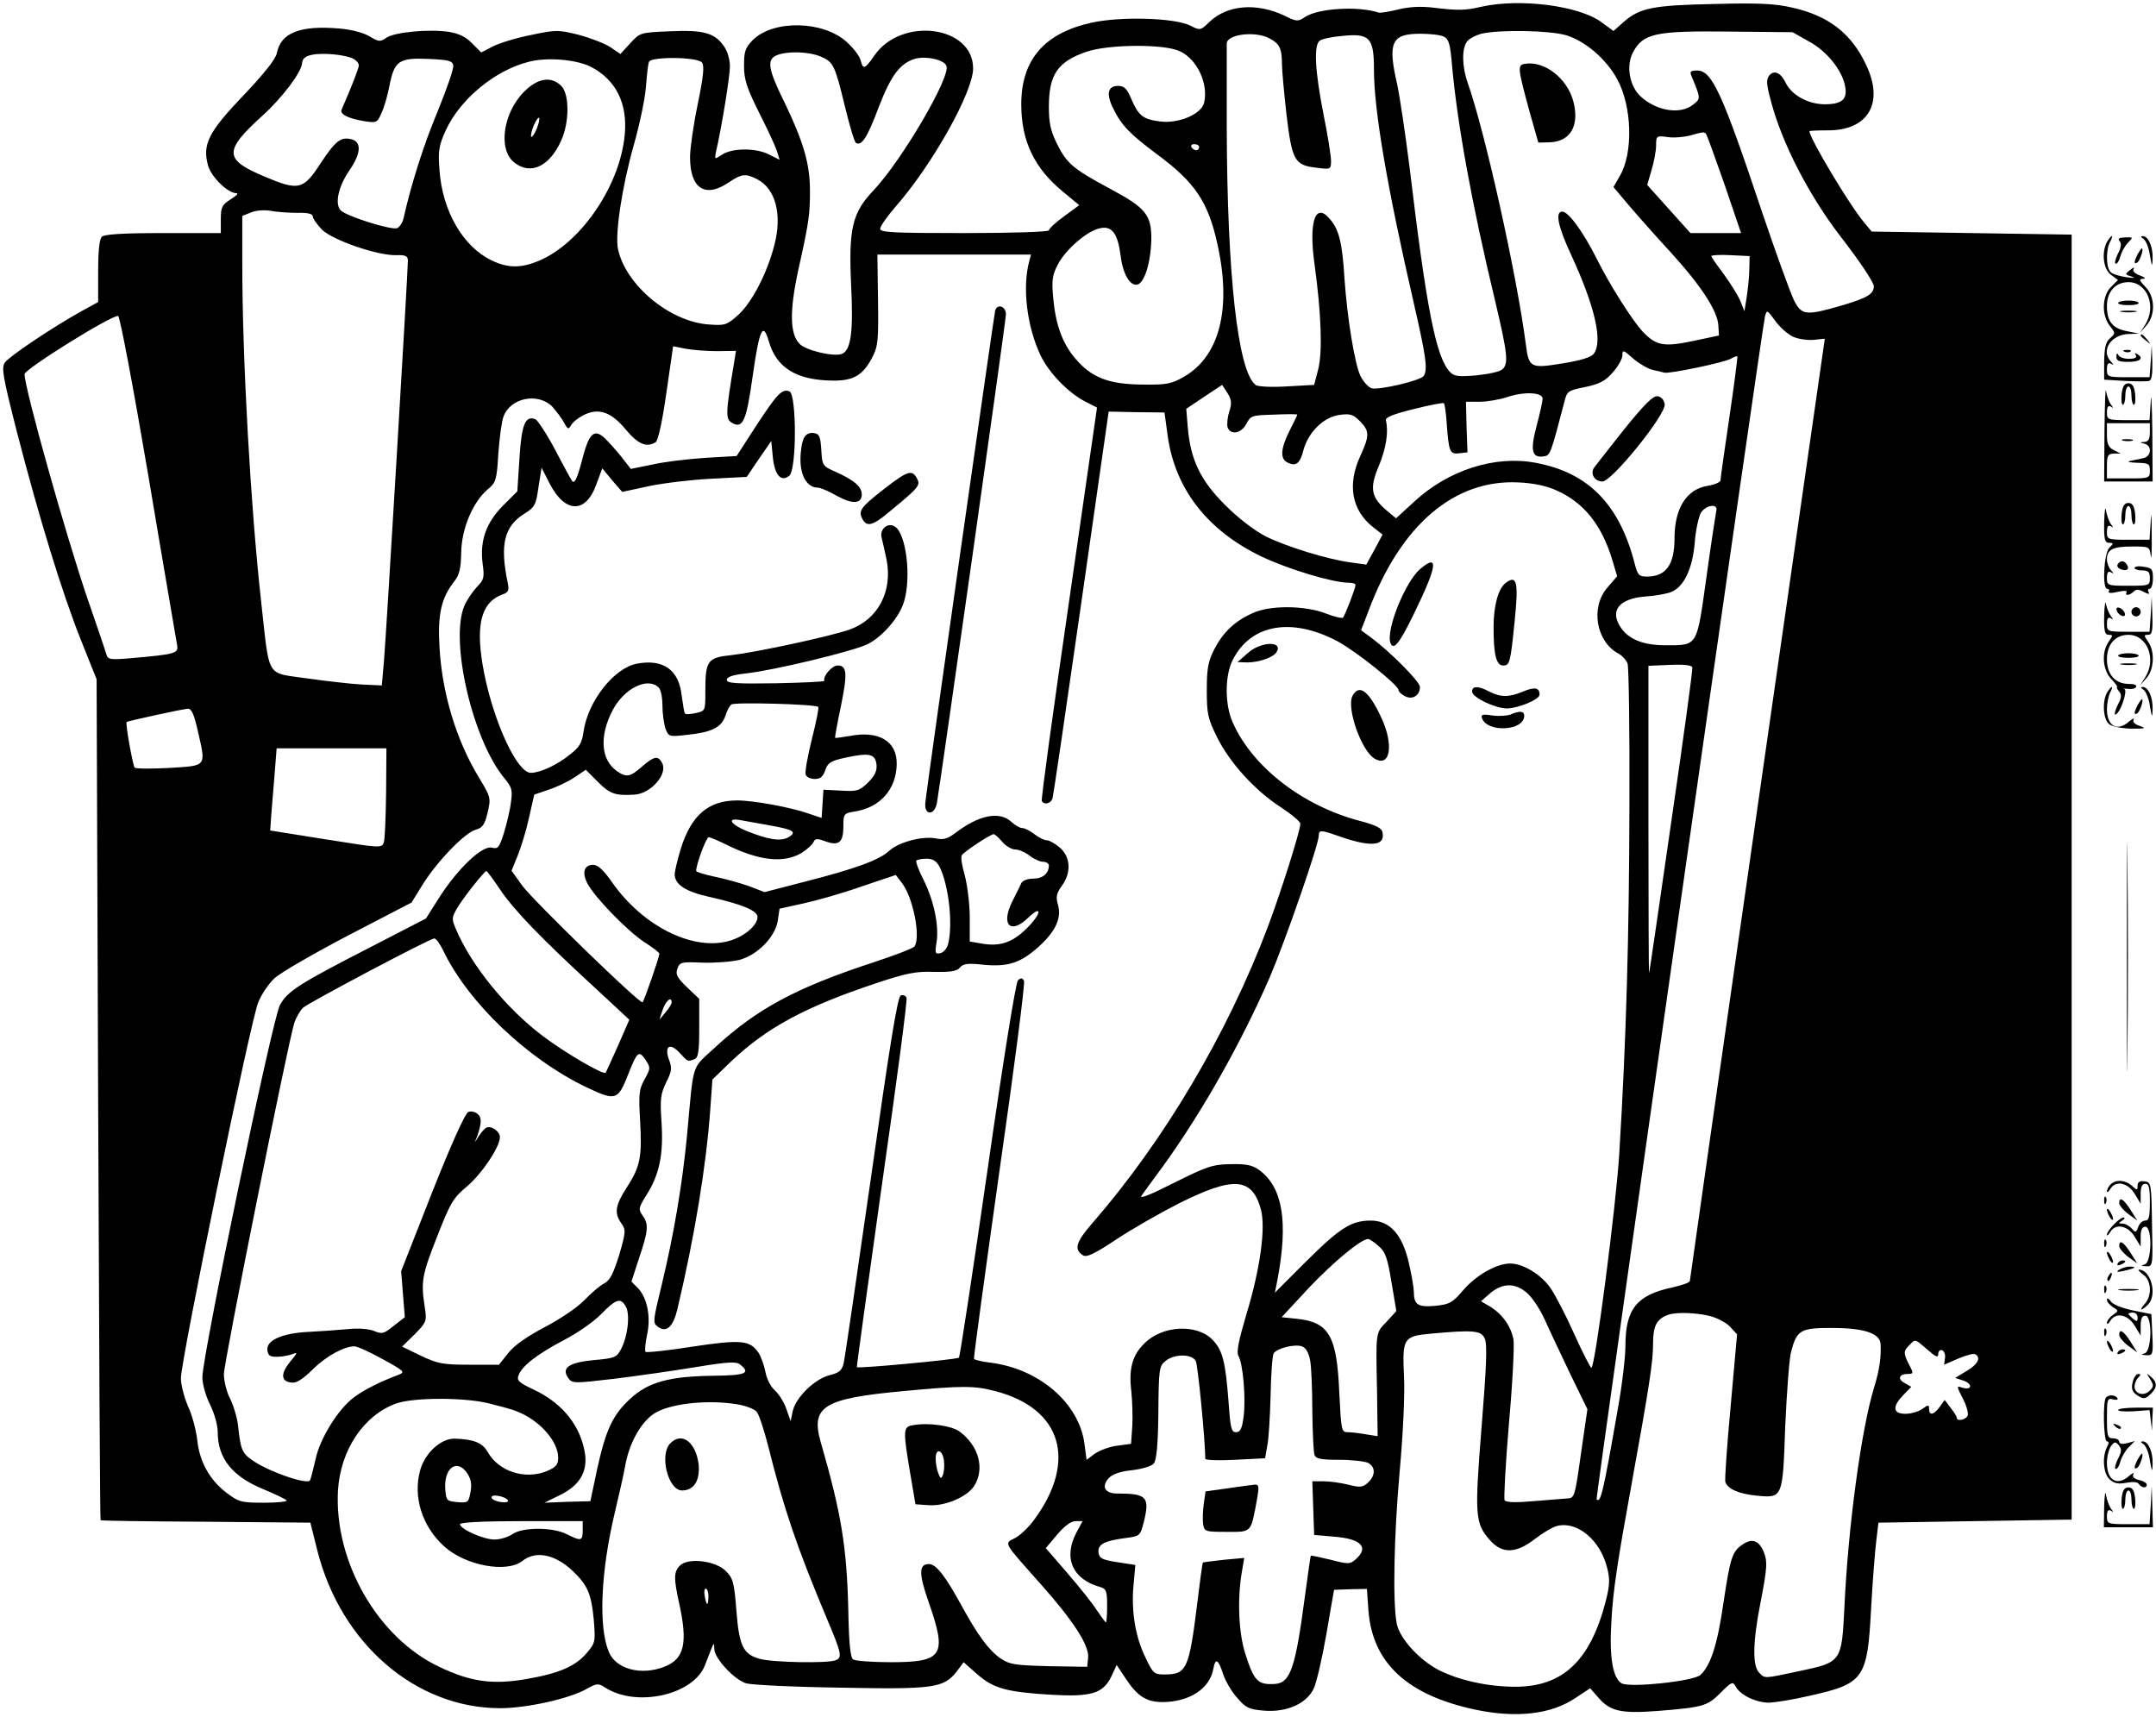 <?xml version="1.0" standalone="no"?>
<svg version="1.0" xmlns="http://www.w3.org/2000/svg"
 width="703pt" height="560pt" viewBox="0 0 703 560"
 preserveAspectRatio="xMidYMid meet">

<g transform="translate(0,560) scale(0.1,-0.1)"
fill="currentColor" stroke="none">
<path d="M4830 5578 c-52 -12 -73 -13 -156 -3 -41 5 -80 3 -115 -6 -30 -7 -58
-12 -64 -10 -66 22 -196 14 -239 -14 -24 -16 -28 -16 -68 4 -91 43 -186 35
-244 -20 -30 -29 -30 -29 -64 -12 -51 25 -227 30 -321 9 -154 -34 -229 -121
-229 -266 0 -121 43 -209 137 -286 l52 -43 -49 -36 c-28 -20 -50 -41 -50 -46
0 -5 -115 -9 -275 -9 -233 0 -275 2 -275 14 0 8 23 41 51 73 119 136 252 373
252 450 0 139 -233 170 -322 42 -31 -45 -37 -47 -45 -15 -3 13 -23 39 -45 59
-77 70 -238 73 -306 7 -25 -26 -29 -37 -29 -84 0 -45 8 -71 51 -157 29 -57 55
-114 58 -127 l7 -23 -34 17 c-42 22 -120 22 -153 0 -25 -16 -25 -16 -21 6 20
87 46 249 46 281 0 23 -8 51 -20 67 -30 43 -67 53 -176 48 -95 -4 -97 -4 -129
-39 l-32 -35 -34 23 c-19 12 -66 30 -104 40 -65 16 -73 16 -153 -1 -47 -9
-102 -26 -124 -37 l-39 -20 -30 30 c-20 21 -44 32 -75 37 -66 10 -178 -1 -204
-19 -20 -14 -25 -14 -56 5 -21 12 -60 22 -98 25 -127 11 -190 -14 -203 -79 -4
-21 -40 -66 -109 -139 -116 -121 -135 -161 -115 -231 12 -37 64 -88 92 -88 8
0 -1 -9 -19 -20 -28 -18 -32 -25 -32 -65 l0 -45 -188 0 c-133 0 -192 -4 -200
-12 -8 -8 -12 -48 -12 -112 l0 -101 -53 -29 c-94 -52 -237 -148 -251 -168 -12
-17 -7 -45 39 -226 74 -286 147 -523 208 -677 l52 -130 5 -1370 c3 -753 6
-1371 8 -1372 1 -2 155 -4 343 -5 l341 -3 23 -92 c77 -303 321 -513 596 -513
86 0 225 31 280 62 34 19 40 20 61 6 103 -67 290 -25 327 73 7 19 17 43 21 54
8 19 9 19 9 -2 1 -31 65 -100 104 -112 18 -5 156 -12 307 -14 305 -6 337 -1
379 52 l23 31 44 -39 c53 -46 93 -58 239 -67 134 -8 172 4 199 60 l17 37 32
-48 c36 -54 66 -73 117 -73 87 0 154 43 166 107 7 39 16 34 33 -18 7 -20 26
-54 44 -74 29 -34 39 -39 89 -43 74 -6 139 23 162 73 9 19 27 98 41 177 13 79
25 143 25 144 0 0 24 1 54 2 l53 1 5 -70 c13 -172 127 -277 350 -324 133 -28
247 -15 326 39 l47 31 28 -32 c38 -43 73 -51 192 -42 149 12 162 16 205 59 37
37 40 38 50 20 15 -28 67 -52 109 -52 20 1 78 10 129 22 180 40 191 55 203
285 5 90 13 190 17 222 l7 58 315 5 315 5 0 2095 0 2095 -326 5 -326 5 -25 30
c-48 57 -178 275 -178 297 0 2 28 3 63 3 129 1 180 89 123 211 -48 104 -122
162 -241 189 -56 13 -108 16 -255 12 -202 -4 -243 -13 -295 -58 l-34 -30 -41
30 c-74 53 -265 77 -390 49z m277 -93 c62 -19 130 -77 166 -143 49 -89 53
-242 8 -317 l-20 -35 48 -57 c27 -32 89 -102 138 -155 101 -111 154 -193 156
-240 l2 -32 -85 -18 c-95 -20 -120 -15 -163 30 -34 36 -107 151 -150 237 -45
90 -93 155 -113 155 -24 0 -14 -49 29 -141 77 -167 104 -282 74 -322 -8 -12
-41 -22 -102 -32 -105 -17 -110 -15 -120 64 -30 229 -133 691 -189 850 -19 53
-20 111 -3 135 7 10 29 21 47 26 60 14 223 11 277 -5z m791 -20 c58 -31 108
-93 118 -145 9 -43 -9 -60 -66 -60 -53 0 -107 29 -127 69 -16 34 -38 44 -54
25 -10 -13 -10 -27 5 -82 36 -139 125 -310 228 -444 63 -81 108 -149 108 -162
-1 -25 -21 -37 -101 -61 -120 -35 -134 -34 -159 15 -11 22 -58 151 -104 287
-131 392 -164 463 -212 463 -21 0 -25 -3 -19 -17 31 -75 31 -74 6 -94 -42 -34
-121 -21 -173 28 -35 34 -46 98 -24 141 33 63 71 72 316 69 l205 -2 53 -30z
m-1759 10 c33 -17 41 -33 41 -83 0 -21 7 -96 15 -167 18 -149 26 -164 99 -172
45 -6 46 -5 46 23 0 16 -11 85 -25 154 -27 138 -32 222 -12 237 6 6 40 13 75
16 88 9 102 -6 102 -110 0 -134 44 -388 130 -762 40 -174 46 -217 32 -237 -10
-15 -146 -47 -170 -40 -11 4 -27 22 -36 40 -19 40 -43 188 -52 316 -7 118 -18
162 -48 196 -47 56 -69 -8 -50 -146 22 -159 27 -289 12 -345 l-13 -50 -89 -5
c-52 -3 -95 -1 -102 5 -58 44 -93 361 -94 845 0 140 0 261 0 268 0 30 92 42
139 17z m570 5 c15 -7 20 -27 25 -87 17 -191 63 -450 142 -778 40 -169 43
-201 23 -219 -8 -8 -46 -16 -85 -20 -61 -5 -73 -3 -87 12 -45 49 -76 207 -131
668 -14 110 -32 230 -40 268 -32 138 -19 166 75 166 33 0 68 -4 78 -10z m-862
-47 c57 -26 94 -107 79 -169 -10 -37 -84 -68 -144 -60 -55 7 -70 19 -93 73
-14 34 -24 43 -43 43 -34 0 -40 -26 -16 -74 26 -54 55 -84 144 -150 123 -91
166 -155 196 -294 46 -207 7 -362 -107 -429 -43 -25 -57 -28 -138 -27 -109 1
-165 22 -218 84 -43 50 -65 111 -73 200 -5 55 -3 73 15 107 25 49 96 111 139
119 38 8 57 -18 66 -90 7 -58 30 -99 54 -94 23 4 44 70 46 145 1 83 -17 105
-139 170 -117 63 -137 80 -170 147 -19 39 -25 65 -25 118 0 105 29 147 122
179 72 25 255 26 305 2z m-2694 -25 c9 -5 17 -14 17 -21 0 -10 -25 -73 -56
-144 -7 -15 20 -29 73 -38 41 -6 43 -6 57 27 9 18 20 58 26 89 16 80 30 91
126 87 66 -3 79 -6 82 -21 2 -10 -21 -77 -51 -150 -47 -113 -86 -237 -111
-348 -3 -15 -13 -29 -21 -33 -20 -7 -169 40 -185 59 -19 22 -6 78 29 129 38
55 41 93 7 102 -35 8 -51 -4 -99 -76 -58 -90 -73 -93 -186 -45 -131 55 -132
83 -5 198 63 57 127 141 129 171 1 15 11 23 31 27 34 8 111 1 137 -13z m1522
8 c43 -18 47 -28 80 -163 15 -62 31 -116 36 -119 19 -11 37 18 74 116 40 104
70 145 121 159 35 9 93 -4 100 -24 14 -36 -145 -307 -237 -405 -70 -73 -82
-125 -74 -305 8 -157 0 -217 -30 -229 -26 -10 -116 11 -137 32 -33 32 -34 108
-5 242 35 157 38 180 38 259 0 86 -21 158 -82 285 -55 111 -60 142 -26 156 34
14 104 12 142 -4z m-748 -34 c81 -42 120 -119 110 -222 -15 -161 -136 -343
-270 -406 -64 -29 -108 -30 -164 -3 -94 45 -161 162 -170 295 -5 62 -2 79 20
128 47 103 162 198 273 225 59 15 154 7 201 -17z m362 14 c8 -10 5 -44 -14
-136 -14 -67 -25 -145 -25 -172 0 -103 49 -135 126 -83 43 29 55 30 94 10 59
-31 81 -115 55 -214 -24 -93 -73 -187 -118 -228 -37 -33 -43 -35 -96 -31 -128
9 -271 129 -296 246 -10 49 13 202 51 337 19 66 37 152 40 190 3 39 7 76 10
83 5 18 158 17 173 -2z m3275 -235 c3 -5 30 -79 60 -165 l53 -156 -82 0 -83 0
-70 78 -71 79 14 48 c8 26 15 63 15 81 0 31 1 32 38 27 20 -3 53 0 72 5 46 13
48 13 54 3z m-1654 -41 c0 -5 -4 -10 -9 -10 -6 0 -13 5 -16 10 -3 6 1 10 9 10
9 0 16 -4 16 -10z m-2942 -214 c35 1 52 -3 52 -12 0 -7 14 -26 30 -43 35 -34
181 -85 243 -83 30 1 37 -3 37 -18 0 -38 -71 -1227 -78 -1305 l-7 -80 -65 3
c-36 2 -116 11 -179 20 -136 20 -121 -6 -150 255 -34 307 -61 786 -61 1098 l0
155 28 11 c15 7 43 9 62 6 19 -4 59 -7 88 -7z m2388 -158 c-23 -84 -8 -212 37
-307 26 -55 90 -122 145 -150 l39 -20 -92 -638 c-51 -351 -91 -641 -88 -645 8
-14 31 -8 35 10 3 9 45 297 94 638 l89 622 91 -2 91 -1 11 -80 c25 -171 130
-305 304 -389 88 -42 234 -86 285 -86 13 0 23 -3 23 -7 0 -11 -35 -101 -41
-107 -3 -3 -29 3 -57 14 -68 26 -181 27 -237 1 -59 -26 -97 -63 -125 -117 -21
-41 -25 -63 -25 -134 0 -77 3 -92 33 -153 41 -83 123 -174 208 -229 35 -23 64
-47 64 -54 0 -23 -63 -222 -107 -339 -132 -348 -338 -695 -570 -962 -55 -63
-62 -87 -32 -106 12 -8 37 4 108 51 51 34 144 87 205 118 178 89 238 85 267
-18 17 -61 -2 -196 -47 -344 -25 -85 -33 -123 -26 -135 15 -24 25 -141 17
-198 -5 -40 -11 -51 -25 -51 -15 0 -18 13 -24 98 -10 131 -19 169 -52 203 -51
53 -164 48 -223 -12 -39 -38 -51 -83 -42 -156 3 -32 5 -83 3 -114 l-4 -57 -45
-6 c-24 -3 -57 -15 -73 -26 l-27 -20 -7 53 c-18 133 -149 245 -309 264 -26 3
-49 9 -51 12 -2 3 36 279 83 613 48 334 84 613 80 620 -6 10 -11 10 -20 1 -7
-7 -50 -275 -99 -618 -48 -333 -90 -608 -93 -612 -7 -6 -327 -36 -333 -31 -1
2 36 270 82 597 47 326 83 600 80 607 -3 8 -11 11 -19 8 -10 -3 -36 -163 -96
-587 -46 -320 -86 -595 -90 -612 -6 -24 -14 -31 -45 -39 -48 -11 -111 -72
-121 -117 l-7 -33 -14 40 c-7 21 -24 48 -37 60 -14 12 -27 38 -31 60 -4 21
-14 49 -22 62 -28 42 -56 45 -216 21 -81 -13 -150 -20 -153 -17 -3 3 -1 28 5
56 13 59 0 122 -31 153 l-20 20 25 77 c30 89 32 110 11 139 -14 20 -13 25 14
68 41 65 55 131 48 236 -5 75 -3 92 15 129 18 36 20 47 10 73 -17 46 2 59 34
24 28 -30 26 -29 48 -21 13 5 16 24 16 102 l0 95 -40 38 c-33 32 -38 42 -31
61 8 21 13 22 83 19 41 -1 94 3 119 9 59 16 116 74 125 127 l6 40 77 17 c42 9
127 33 189 55 l113 38 19 -25 c37 -46 63 -177 42 -208 -4 -6 -64 -29 -134 -52
-253 -83 -379 -151 -516 -277 -79 -74 -69 -40 -92 -290 -15 -154 -42 -317 -81
-479 -30 -123 -31 -130 -14 -142 28 -21 50 -1 64 58 56 236 94 468 107 650 l7
98 61 59 c116 110 241 178 476 256 96 32 127 38 186 36 54 -1 74 2 84 14 11
13 26 15 79 9 79 -7 119 6 179 60 54 49 74 93 62 135 -8 27 -5 38 12 62 32 43
29 95 -6 125 -15 13 -34 24 -42 24 -9 0 -27 9 -41 20 -14 11 -32 20 -40 20 -8
0 -23 9 -35 20 -39 36 -106 23 -184 -37 -24 -18 -38 -22 -62 -17 -43 9 -122
-12 -152 -40 -32 -30 -111 -59 -276 -101 l-131 -34 -49 19 c-28 10 -78 24
-112 31 -34 7 -62 16 -62 19 0 22 33 110 41 110 5 0 31 -11 57 -24 107 -53
188 -62 246 -27 19 12 36 28 39 36 5 11 12 11 35 3 46 -18 62 -6 62 45 0 44 1
45 38 51 82 13 134 72 136 153 2 76 -58 112 -154 93 -25 -4 -46 -7 -47 -6 -1
1 7 47 19 103 22 108 20 133 -11 133 -18 0 -48 -35 -43 -50 1 -3 -70 -6 -158
-8 -131 -2 -160 0 -160 11 0 10 19 16 61 21 88 9 354 73 399 96 49 25 104 89
118 139 24 79 7 221 -30 244 -23 15 -51 -9 -43 -37 3 -12 10 -43 16 -71 20
-104 -28 -195 -121 -228 -66 -23 -305 -74 -383 -83 -80 -8 -87 -17 -87 -119 0
-63 0 -63 -31 -70 -17 -4 -32 -5 -35 -2 -3 2 -7 29 -11 58 -9 85 -60 121 -146
105 -75 -14 -160 -123 -174 -221 -5 -37 -13 -51 -44 -75 -41 -34 -98 -60 -128
-60 -44 0 -119 160 -152 324 -30 152 -13 230 58 257 22 8 24 13 18 42 -25 121
-11 181 55 222 34 21 38 29 46 87 l10 63 27 -53 c50 -96 117 -97 151 -3 l20
54 32 -39 33 -38 88 19 c48 10 140 21 203 24 l115 6 40 59 40 58 5 -52 c6 -60
27 -83 54 -61 24 20 24 266 0 275 -24 9 -40 -8 -110 -115 l-62 -96 -103 -6
c-57 -4 -135 -13 -173 -22 l-69 -14 -21 27 c-11 15 -35 43 -53 62 -42 46 -60
35 -83 -53 -17 -66 -26 -85 -34 -76 -2 2 -27 47 -55 101 -28 53 -58 98 -65
101 -33 13 -45 -16 -52 -126 l-7 -109 -46 -46 c-56 -56 -77 -116 -67 -191 6
-44 4 -52 -19 -75 -14 -15 -33 -43 -41 -62 -48 -115 28 -440 132 -563 23 -28
26 -38 20 -78 -3 -26 -14 -70 -23 -100 -15 -47 -19 -52 -39 -47 -31 8 -110
-67 -170 -160 l-45 -71 -182 -94 c-234 -120 -269 -143 -294 -188 -24 -42 -253
-1143 -253 -1214 0 -22 11 -61 25 -89 14 -28 25 -67 25 -89 0 -86 47 -145 149
-187 36 -15 70 -31 75 -36 6 -4 -27 -8 -71 -8 -77 0 -84 2 -125 33 -55 42 -88
102 -95 174 -4 32 -17 81 -30 108 -12 28 -23 69 -23 91 0 59 228 1170 252
1225 10 26 34 61 52 78 18 18 126 80 240 140 l208 108 39 63 c48 75 137 167
172 175 20 6 28 16 37 55 11 48 11 50 -29 116 -74 122 -120 276 -128 427 -6
104 6 158 49 212 16 20 21 42 22 93 1 78 38 165 86 206 27 22 30 30 35 117 4
52 11 106 17 121 23 62 114 79 160 31 14 -16 31 -39 38 -52 11 -21 14 -22 22
-8 5 10 23 24 40 33 49 25 90 12 138 -46 41 -49 68 -60 98 -42 8 5 22 69 35
161 l22 152 40 -8 c22 -4 68 -8 103 -8 l62 1 -5 -31 c-30 -179 -30 -192 -6
-205 34 -18 45 10 65 151 22 156 34 182 53 116 25 -87 91 -127 209 -128 67 -1
99 18 129 77 18 34 20 57 18 187 l-2 147 251 0 250 0 -6 -22z m2348 -23 c0
-22 -4 -62 -8 -90 l-8 -50 -14 35 c-8 19 -33 58 -54 87 -22 29 -40 55 -40 58
0 3 28 5 63 3 l62 -3 -1 -40z m145 -224 c17 -7 46 -11 66 -9 19 2 35 4 35 3 0
0 -99 -690 -220 -1532 -121 -843 -220 -1536 -220 -1540 0 -5 -26 -14 -57 -21
-115 -24 -153 -70 -153 -189 0 -38 -11 -131 -25 -208 -48 -275 -56 -307 -69
-294 -4 4 537 3804 549 3857 6 23 7 22 34 -15 16 -22 43 -45 60 -52z m-5365
-454 c48 -287 91 -534 93 -548 6 -30 -2 -32 -148 -45 -69 -6 -77 -5 -82 12 -3
11 -31 93 -62 183 -71 208 -205 685 -205 731 0 16 277 189 305 190 6 0 50
-235 99 -523z m4904 347 c15 -3 32 -7 38 -9 16 -5 196 33 217 45 11 6 20 10
22 8 1 -2 -10 -91 -26 -198 -16 -107 -29 -200 -29 -206 0 -6 -18 -14 -41 -18
-70 -11 -109 -73 -109 -172 0 -85 -28 -124 -89 -124 -27 0 -31 4 -41 43 -50
193 -151 296 -323 328 -133 25 -285 -24 -396 -127 l-59 -54 -30 25 c-52 44
-57 73 -26 146 24 58 32 111 23 148 -3 10 22 20 90 37 52 13 97 22 99 19 3 -3
7 -31 9 -63 7 -95 10 -104 41 -100 l27 3 -3 83 -2 82 44 0 c25 0 65 7 90 15
55 19 116 16 116 -5 0 -8 -9 -49 -20 -90 -21 -80 -15 -104 24 -98 21 3 22 6
67 178 8 34 12 37 68 48 47 10 66 20 90 48 17 19 31 44 31 55 0 19 3 19 35
-10 20 -17 48 -33 63 -37z m-1380 -137 c-6 -19 -8 -42 -5 -51 10 -26 45 -19
61 12 14 27 18 28 90 30 42 2 76 2 76 0 0 -2 -11 -25 -25 -52 -29 -58 -32 -92
-7 -104 27 -14 41 -4 52 40 16 59 66 108 117 115 35 5 45 2 67 -20 32 -32 32
-48 1 -115 -42 -91 -28 -175 41 -230 l32 -25 -26 -49 -27 -49 -50 7 c-76 10
-209 51 -278 85 -38 20 -89 59 -133 103 -80 80 -112 147 -121 252 l-5 61 58
39 59 39 17 -26 c14 -22 15 -34 6 -62z m1067 -256 c88 -39 146 -110 181 -223
l17 -57 -31 -36 c-57 -64 -38 -177 35 -216 13 -7 26 -22 30 -33 4 -12 7 -221
6 -466 -1 -420 -10 -752 -33 -1130 -10 -168 -79 -700 -91 -700 -3 0 -28 48
-55 108 -26 59 -61 126 -77 150 -30 45 -90 82 -133 82 -44 0 -111 -38 -153
-87 -35 -41 -44 -46 -91 -51 -56 -5 -70 3 -70 46 0 13 -7 54 -16 93 -21 93
-62 139 -124 139 -64 0 -100 -23 -211 -133 l-102 -102 8 40 c36 190 18 302
-58 359 -23 17 -42 21 -94 20 -59 -1 -77 -7 -185 -61 -75 -38 -114 -54 -106
-42 7 10 38 53 70 96 128 177 256 404 349 618 51 120 159 431 159 460 0 19 7
19 61 0 107 -38 156 -35 147 10 -2 15 -21 24 -73 38 -185 48 -349 174 -414
318 -28 59 -28 156 -1 208 59 116 192 139 341 60 60 -32 199 -143 199 -159 0
-5 9 -14 21 -20 24 -13 49 2 49 30 0 17 -94 112 -158 160 l-34 25 25 65 c104
278 279 427 487 417 49 -2 92 -11 125 -26z m521 -68 c-2 -10 -17 -107 -32
-216 -32 -228 -27 -221 -134 -221 -71 0 -118 19 -144 56 -39 56 -8 96 79 103
33 2 71 9 85 15 41 17 69 76 76 161 3 41 13 84 20 97 18 27 58 31 50 5z m-146
-1009 c-39 -269 -71 -492 -73 -497 -1 -4 -2 220 -2 498 l0 504 70 3 c46 2 71
-1 73 -8 2 -7 -29 -232 -68 -500z m-3302 434 c7 -7 12 -33 12 -59 0 -26 5 -60
10 -75 10 -26 12 -27 71 -20 79 8 111 24 124 61 5 17 14 34 20 38 10 8 274 1
283 -8 3 -2 -7 -50 -21 -106 -14 -56 -23 -108 -20 -115 3 -8 16 -14 30 -14 18
0 27 8 34 29 9 25 18 30 68 41 76 16 95 12 99 -23 2 -20 -5 -36 -27 -58 -29
-28 -36 -30 -89 -27 l-57 3 -3 -46 -3 -46 -42 14 c-59 21 -181 43 -233 43 -94
0 -150 -48 -184 -157 -11 -36 -20 -74 -20 -84 0 -33 35 -56 111 -73 107 -24
159 -45 159 -66 0 -29 -48 -68 -100 -80 -117 -28 -274 52 -372 190 -29 42 -48
60 -64 60 -29 0 -37 -25 -19 -60 23 -45 131 -156 186 -192 27 -17 49 -34 49
-38 0 -10 -49 -153 -55 -158 -7 -8 -353 328 -392 380 l-35 49 20 49 c11 27 28
82 37 124 l17 75 47 16 c25 8 63 26 84 40 l37 25 40 -40 c39 -39 56 -45 120
-41 53 4 108 67 89 103 -13 25 -26 23 -66 -12 -39 -34 -50 -36 -82 -14 -52 37
-57 114 -14 197 37 72 115 111 151 75z m-1504 -137 c28 -123 33 -117 -91 -125
-59 -3 -110 -3 -114 1 -6 8 -31 145 -26 149 4 3 182 42 199 43 12 1 20 -16 32
-68z m615 -203 c-1 -79 -4 -152 -7 -163 -7 -21 -7 -21 -189 8 l-182 29 4 57
c3 31 7 91 11 134 l6 77 179 0 179 0 -1 -142z m1249 -109 c80 -14 93 -22 61
-40 -25 -13 -64 -7 -136 22 -51 21 -64 43 -20 35 12 -2 55 -10 95 -17z m760
-54 c12 -14 31 -25 43 -25 11 0 32 -9 46 -20 14 -11 34 -20 44 -20 11 0 19 -6
19 -12 0 -26 -20 -43 -51 -43 -18 0 -35 -6 -39 -15 -4 -8 -17 -36 -30 -61 -37
-75 -5 -107 52 -52 47 45 45 15 -3 -33 -48 -48 -90 -62 -152 -50 l-35 6 0 80
c0 43 -8 104 -16 135 -9 31 -14 60 -10 66 7 12 94 69 104 69 4 0 16 -11 28
-25z m-204 -82 c30 -61 44 -190 27 -253 -4 -14 -15 -26 -25 -28 -17 -4 -18 1
-12 36 8 55 -9 136 -43 204 -16 31 -26 59 -23 62 3 3 18 6 33 6 21 0 32 -7 43
-27z m-1433 -74 c45 -67 135 -160 308 -319 l113 -105 -37 -85 c-21 -47 -39
-86 -40 -88 -7 -8 -131 64 -204 119 -120 90 -236 233 -285 351 -14 32 -13 37
6 69 21 35 88 119 94 119 2 0 22 -27 45 -61z m-187 -196 c81 -171 277 -358
472 -450 91 -43 99 -41 132 43 30 76 35 80 57 48 17 -26 16 -28 -3 -63 -18
-32 -20 -48 -15 -132 7 -121 1 -152 -42 -219 -39 -60 -43 -85 -19 -119 15 -21
15 -28 -7 -103 -19 -61 -30 -83 -49 -93 -14 -7 -43 -32 -65 -55 -22 -23 -80
-62 -128 -87 -57 -30 -99 -59 -119 -84 l-31 -39 -96 0 c-85 0 -103 3 -158 29
l-62 30 41 40 c39 40 40 43 33 89 -13 83 -9 105 40 229 43 110 52 126 96 163
50 42 109 130 109 162 0 20 -31 40 -46 30 -6 -4 -16 -16 -23 -27 l-13 -20 8
20 c15 43 15 62 1 73 -8 7 -22 10 -30 6 -10 -3 -57 -108 -118 -262 l-101 -257
6 -75 6 -75 -36 -28 c-32 -26 -38 -28 -64 -17 -17 7 -52 10 -87 6 -32 -3 -89
-7 -128 -9 -85 -4 -138 -28 -133 -60 2 -17 9 -22 33 -21 17 0 39 5 50 9 16 7
15 3 -8 -24 -32 -39 -32 -65 2 -69 17 -3 36 9 70 42 44 44 103 76 137 76 9 0
51 -19 92 -42 71 -39 74 -42 51 -51 -61 -23 -115 -50 -147 -75 -50 -38 -109
-133 -123 -200 -7 -31 -15 -62 -18 -69 -8 -15 -129 26 -183 62 -39 26 -43 35
-52 118 -3 26 -15 65 -26 87 -11 21 -20 57 -20 79 0 39 210 1086 230 1147 6
17 19 39 28 48 21 18 412 225 428 226 6 0 18 -17 28 -37z m746 -172 c0 -5 -9
-19 -20 -32 l-20 -24 11 33 c10 29 29 45 29 23z m2305 -794 c22 -18 29 -38 42
-117 l16 -95 -31 -34 c-37 -38 -36 -31 -32 -225 l2 -149 -38 6 c-22 4 -48 7
-60 7 -20 0 -21 7 -27 128 -8 187 -33 231 -140 242 l-48 5 90 97 c80 84 169
158 192 158 4 0 20 -10 34 -23z m483 -152 c17 -14 43 -53 59 -88 15 -34 53
-114 83 -177 l56 -115 -21 -145 c-20 -142 -21 -145 -45 -146 -14 -1 -64 -5
-111 -9 -57 -5 -88 -4 -93 3 -3 5 3 117 14 249 12 131 18 255 15 275 -8 43
-36 83 -77 108 l-29 17 31 27 c40 33 80 33 118 1z m-2937 -46 c14 -26 6 -97
-16 -138 -14 -27 -20 -30 -90 -36 -82 -8 -106 -26 -81 -60 12 -16 20 -16 147
-1 74 9 193 26 266 38 109 18 135 19 147 8 35 -28 17 -35 -92 -36 -140 -2
-209 -21 -267 -75 -57 -52 -80 -102 -108 -230 l-22 -104 -75 -2 -75 -3 51 25
c63 31 89 74 82 132 -13 91 -72 167 -168 212 -49 23 -56 30 -49 47 11 30 60
68 147 114 43 22 98 60 122 85 49 50 64 55 81 24z m3534 -30 c24 -6 54 -22 66
-35 l23 -25 -21 -235 c-12 -130 -20 -241 -17 -247 8 -23 47 -39 103 -44 84 -8
84 -8 92 227 5 109 13 218 19 242 19 71 30 78 132 78 105 0 157 -17 160 -52 2
-44 -3 -83 -22 -145 -41 -135 -84 -451 -96 -714 -9 -178 -9 -179 -147 -208
-117 -25 -112 -25 -131 -5 -22 21 -21 100 4 226 23 119 24 138 9 172 -15 33
-37 40 -65 21 -36 -23 -42 -43 -64 -189 -20 -139 -42 -207 -76 -238 -23 -20
-228 -42 -256 -27 -29 16 -41 85 -34 199 5 100 20 198 65 445 59 325 71 405
71 461 0 61 11 83 50 97 26 9 89 7 135 -4z m-734 -73 c9 -18 6 -90 -10 -288
-23 -290 -22 -315 28 -371 40 -44 84 -43 146 5 26 20 59 40 75 43 65 14 138
-48 160 -136 10 -38 9 -58 -4 -109 -50 -195 -140 -280 -295 -280 -90 0 -183
21 -249 54 -64 33 -129 104 -138 153 -13 70 -9 285 10 497 11 121 17 250 14
308 -6 123 -2 131 84 139 141 13 167 11 179 -15z m1444 -37 c27 -24 35 -27 35
-14 0 9 6 15 13 12 6 -2 11 -14 9 -25 l-3 -22 46 20 c26 11 51 18 56 14 19
-11 8 -33 -28 -54 l-38 -23 28 -9 c30 -11 27 -32 -4 -23 -20 7 -20 6 1 -35 12
-23 19 -48 16 -56 -6 -14 -36 -20 -36 -6 0 4 -9 18 -20 32 l-19 25 -16 -22
c-19 -27 -35 -30 -35 -7 0 14 -2 14 -22 0 -12 -9 -37 -16 -55 -16 -41 0 -44
23 -7 61 l26 27 -21 12 c-25 13 -19 30 10 30 18 0 19 2 4 30 -19 37 -19 45 1
64 20 21 17 21 59 -15z m-2013 -35 c4 -22 7 -96 7 -166 1 -69 4 -133 7 -142 5
-13 22 -16 81 -16 41 0 83 -5 94 -10 25 -14 24 -42 -1 -65 -17 -15 -25 -16
-64 -6 -25 6 -61 11 -81 11 l-36 0 3 -87 3 -88 68 -6 c86 -7 111 -35 68 -73
-19 -17 -24 -17 -82 -2 -35 8 -64 15 -65 13 -1 -1 -9 -57 -18 -124 -32 -243
-48 -291 -100 -294 -55 -3 -67 9 -96 100 -21 67 -26 175 -11 264 l8 47 -66 -6
c-36 -4 -67 -8 -69 -9 -1 -1 -9 -57 -17 -124 -28 -226 -35 -241 -109 -241 -32
0 -37 4 -60 53 -34 68 -48 154 -40 238 l6 66 -58 9 c-50 8 -59 12 -62 31 -4
27 19 39 89 48 45 6 47 7 58 50 21 84 11 95 -86 95 -40 0 -53 22 -28 50 12 13
37 22 76 26 33 4 64 13 71 22 9 10 14 61 15 166 1 142 3 152 23 168 29 24 86
24 99 0 7 -13 31 -261 31 -319 0 -4 44 -6 97 -3 l98 5 7 40 c5 22 9 96 11 165
1 69 6 131 10 137 11 17 68 31 92 23 13 -5 22 -20 27 -46z m-1027 -100 c217
-56 269 -228 126 -421 -17 -23 -44 -49 -61 -58 -37 -19 -41 -10 84 -151 106
-119 158 -200 154 -239 l-3 -30 -124 2 c-110 3 -128 5 -158 25 -39 27 -75 76
-128 173 -53 97 -83 135 -106 135 -33 0 -34 -30 -1 -124 61 -174 47 -196 -123
-196 -60 0 -116 4 -123 9 -9 5 -14 50 -16 162 -5 207 -23 315 -90 547 -33 116
9 142 269 166 192 18 232 18 300 0z m-1655 -39 c36 -9 79 -20 95 -27 73 -28
135 -97 135 -151 0 -23 -7 -31 -37 -44 -71 -29 -158 -1 -193 63 -17 29 -44 41
-107 43 -45 1 -97 -46 -113 -103 -24 -87 6 -183 79 -249 69 -62 203 -87 254
-47 44 35 107 22 165 -33 48 -46 60 -74 68 -158 6 -72 5 -76 -22 -108 -37 -44
-89 -67 -198 -86 -111 -19 -181 -9 -284 40 -201 95 -343 344 -330 575 8 132
84 246 191 284 56 19 214 20 297 1z m813 -4 c27 -4 55 -15 63 -23 8 -7 25 -59
39 -114 51 -204 93 -328 190 -559 50 -118 52 -130 29 -139 -26 -10 -206 -7
-247 5 -54 15 -67 42 -76 159 -7 90 -11 104 -34 127 -33 34 -124 45 -150 18
-20 -20 -21 -40 -2 -125 28 -128 16 -179 -47 -204 -76 -31 -160 -9 -183 48
-34 82 -26 261 19 451 13 55 30 128 36 163 15 76 57 145 102 168 55 29 171 40
261 25z m-879 -226 c12 -18 15 -36 10 -61 -6 -33 -8 -35 -43 -32 -34 3 -36 5
-39 40 -6 72 39 104 72 53z m132 -87 c4 -5 -6 -8 -22 -6 -15 2 -29 8 -31 14
-5 14 44 6 53 -8z m244 -98 c0 -35 -5 -36 -51 -13 -46 24 -146 24 -179 0 -13
-9 -39 -17 -58 -17 -35 0 -112 34 -112 50 0 6 76 10 200 10 l200 0 0 -30z
m1610 -7 c-44 -83 -13 -153 78 -178 19 -6 22 -13 22 -61 0 -30 -2 -54 -4 -54
-2 0 -15 18 -30 40 -14 22 -57 76 -96 121 l-70 81 37 44 c24 28 45 44 60 44
l23 0 -20 -37z m-1200 -208 c0 -14 -2 -25 -4 -25 -2 0 -6 11 -8 25 -3 14 -1
25 3 25 5 0 9 -11 9 -25z"/>
<path d="M4973 5392 c-26 -4 -25 -12 16 -162 l27 -95 37 1 c68 2 98 55 77 134
-20 75 -94 132 -157 122z"/>
<path d="M1710 5302 c-70 -69 -87 -190 -33 -232 53 -42 115 -13 153 72 27 60
27 151 0 178 -32 32 -76 26 -120 -18z m40 -122 c-7 -17 -15 -28 -18 -26 -2 3
1 19 8 36 7 17 15 28 18 26 2 -3 -1 -19 -8 -36z"/>
<path d="M3245 4588 c-4 -16 -226 -1573 -228 -1608 -3 -40 31 -39 38 2 15 89
225 1572 225 1593 0 26 -27 36 -35 13z"/>
<path d="M2621 4171 c-6 -11 -11 -42 -11 -70 0 -54 23 -91 56 -91 9 0 37 -12
63 -27 51 -28 81 -26 81 5 0 25 -25 46 -82 72 -46 20 -47 21 -50 73 -3 45 -6
52 -25 55 -14 2 -26 -4 -32 -17z"/>
<path d="M2882 4005 c-76 -59 -84 -71 -70 -97 14 -28 35 -22 90 25 95 78 100
85 88 107 -16 30 -31 25 -108 -35z"/>
<path d="M5295 4199 c-49 -62 -93 -118 -98 -125 -12 -20 3 -44 28 -44 31 0
208 219 203 252 -2 14 -11 24 -23 26 -15 2 -43 -26 -110 -109z"/>
<path d="M4631 3745 c-49 -42 -113 -200 -97 -242 10 -25 29 -2 77 97 76 156
81 196 20 145z"/>
<path d="M4908 3698 c-23 -19 -38 -74 -38 -143 0 -90 9 -125 31 -125 22 0 24
8 38 147 13 126 7 151 -31 121z"/>
<path d="M4068 3470 l-33 -29 32 -1 c37 0 84 16 95 33 24 38 -51 36 -94 -3z"/>
<path d="M4800 3345 c0 -19 74 -54 112 -55 38 0 108 29 108 45 0 23 -16 26
-54 10 -45 -19 -73 -19 -110 0 -36 19 -56 19 -56 0z"/>
<path d="M4410 3331 c-20 -39 28 -177 71 -204 52 -32 65 43 23 133 -41 88 -72
111 -94 71z"/>
<path d="M4925 3270 c-11 -4 -37 -6 -59 -3 -30 5 -38 3 -34 -8 16 -49 138 -43
138 7 0 16 -15 17 -45 4z"/>
<path d="M4003 747 l-72 -10 -6 -41 c-3 -22 -4 -52 -2 -66 4 -24 7 -25 77 -25
83 0 78 -5 99 108 7 40 6 47 -8 46 -9 -1 -48 -6 -88 -12z"/>
<path d="M2978 953 c-34 -5 -34 -15 -10 -158 l17 -100 43 -3 c52 -4 124 26
148 62 36 56 16 131 -47 178 -25 19 -103 30 -151 21z m100 -117 c2 -15 0 -35
-3 -44 -6 -15 -8 -15 -15 3 -5 11 -9 33 -9 48 -1 37 23 31 27 -7z"/>
<path d="M2186 894 c-37 -36 -8 -154 38 -154 39 0 59 33 54 85 -9 73 -55 107
-92 69z"/>
<path d="M6870 4811 c-18 -35 -12 -88 13 -107 l23 -17 -23 -23 c-29 -29 -31
-91 -4 -126 19 -24 19 -25 1 -41 -14 -12 -18 -30 -19 -75 l0 -60 67 -4 c37 -2
73 -2 80 0 8 3 11 23 10 61 l-2 56 -3 -52 -4 -53 -70 0 c-67 0 -69 1 -69 26 0
17 4 23 13 18 10 -6 10 -4 0 7 -34 36 0 88 58 90 l34 1 -39 8 c-48 9 -66 32
-66 82 0 47 28 78 70 78 62 0 93 -80 54 -140 l-16 -25 21 24 c30 34 28 95 -4
126 -20 21 -21 25 -7 26 10 0 6 5 -11 11 -16 6 -24 14 -20 21 4 7 -1 5 -11 -3
-18 -14 -18 -15 5 -22 14 -5 8 -5 -16 -2 -22 3 -46 10 -52 16 -16 13 -17 72
-3 99 6 10 8 19 6 19 -3 0 -10 -9 -16 -19z"/>
<path d="M6912 4813 c6 -8 4 -22 -7 -42 -8 -17 -11 -31 -6 -31 5 0 12 11 15
25 4 14 15 34 25 44 17 17 17 18 -10 17 -20 -1 -25 -4 -17 -13z"/>
<path d="M6989 4821 c8 -5 18 -29 21 -53 7 -39 8 -40 9 -10 1 38 -14 72 -32
72 -8 0 -7 -3 2 -9z"/>
<path d="M6970 4771 c-12 -24 -13 -34 -1 -27 9 6 22 46 15 46 -2 0 -8 -9 -14
-19z"/>
<path d="M6907 4613 c-3 -5 12 -8 33 -8 21 0 36 3 33 8 -2 4 -17 7 -33 7 -16
0 -31 -3 -33 -7z"/>
<path d="M6918 4583 c12 -2 32 -2 45 0 12 2 2 4 -23 4 -25 0 -35 -2 -22 -4z"/>
<path d="M6980 4506 c0 -2 8 -10 18 -17 15 -13 16 -12 3 4 -13 16 -21 21 -21
13z"/>
<path d="M6928 4453 c7 -3 16 -2 19 1 4 3 -2 6 -13 5 -11 0 -14 -3 -6 -6z"/>
<path d="M6901 4438 c-1 -14 7 -18 39 -18 39 0 52 12 28 26 -7 4 -8 3 -4 -4 5
-8 -3 -12 -23 -12 -16 0 -32 6 -34 13 -3 7 -6 5 -6 -5z"/>
<path d="M6862 4193 l-1 -163 79 0 79 0 -1 163 c-1 89 -4 134 -5 100 l-4 -63
-69 0 c-68 0 -70 1 -70 26 0 17 4 23 13 18 9 -6 9 -5 0 7 -6 8 -13 28 -16 44
-2 17 -4 -43 -5 -132z m148 -3 c0 -21 -5 -30 -17 -31 -17 -1 -17 -2 0 -6 25
-7 22 -42 -5 -47 -13 -3 -32 -7 -43 -9 -11 -3 -1 -5 23 -6 38 -1 42 -3 42 -26
0 -24 -2 -25 -70 -25 l-70 0 0 40 c0 35 3 40 23 41 l22 0 -22 11 c-18 9 -23
20 -23 50 l0 38 70 0 70 0 0 -30z"/>
<path d="M6923 4163 c9 -2 23 -2 30 0 6 3 -1 5 -18 5 -16 0 -22 -2 -12 -5z"/>
<path d="M6918 4315 c-2 -19 0 -35 4 -35 4 0 8 14 8 30 0 17 5 30 10 30 6 0
10 -13 10 -30 0 -16 4 -30 8 -30 4 0 6 16 4 35 -3 25 -9 35 -22 35 -13 0 -19
-10 -22 -35z"/>
<path d="M6861 3898 c-1 -57 2 -68 16 -68 15 0 15 -2 0 -17 -17 -20 -23 -133
-6 -133 6 0 8 -4 5 -9 -4 -5 9 -6 29 -1 20 5 33 4 29 -1 -7 -13 10 -11 23 2 8
8 17 8 33 -1 15 -8 20 -8 16 -1 -4 6 -2 11 3 11 6 0 11 15 11 34 0 30 -3 34
-30 38 -16 3 -30 1 -30 -4 0 -4 11 -8 25 -8 20 0 25 -5 25 -25 0 -24 -2 -25
-70 -25 -68 0 -70 1 -70 26 0 17 4 23 13 18 10 -6 10 -4 0 7 -7 7 -13 23 -13
35 0 32 19 42 82 42 56 0 57 0 61 -31 2 -18 4 15 3 73 0 58 -1 77 -3 43 l-4
-63 -69 0 c-68 0 -70 1 -70 26 0 17 4 23 13 18 9 -6 9 -5 0 7 -6 8 -13 28 -16
44 -2 17 -5 0 -6 -37z"/>
<path d="M6918 3925 c-2 -19 0 -35 4 -35 4 0 8 14 8 30 0 17 5 30 10 30 6 0
10 -13 10 -30 0 -16 4 -30 8 -30 4 0 6 16 4 35 -3 25 -9 35 -22 35 -13 0 -19
-10 -22 -35z"/>
<path d="M6905 3760 c-3 -6 1 -13 10 -16 19 -8 30 0 20 15 -8 14 -22 14 -30 1z"/>
<path d="M6861 3593 c-1 -51 2 -63 15 -63 14 0 14 -2 0 -22 -25 -35 -20 -94 9
-123 13 -14 21 -25 18 -25 -3 0 0 -6 6 -14 10 -11 9 -21 -4 -45 -8 -17 -12
-31 -8 -31 15 0 42 79 30 83 -7 2 -2 2 10 1 12 -2 25 0 28 6 4 6 -6 10 -24 10
-44 0 -71 31 -71 80 0 49 27 80 70 80 62 0 93 -80 54 -140 l-16 -25 21 24 c25
28 28 87 5 119 -14 20 -14 22 0 22 13 0 16 12 14 63 l-2 62 -3 -57 -4 -58 -69
0 c-68 0 -70 1 -70 26 0 17 4 23 13 18 9 -6 9 -5 0 7 -6 8 -13 25 -16 39 -2
14 -5 -3 -6 -37z"/>
<path d="M6902 3609 c2 -7 10 -15 17 -17 8 -3 12 1 9 9 -2 7 -10 15 -17 17 -8
3 -12 -1 -9 -9z"/>
<path d="M6950 3605 c0 -8 7 -15 15 -15 8 0 15 7 15 15 0 8 -7 15 -15 15 -8 0
-15 -7 -15 -15z"/>
<path d="M6907 3463 c-3 -5 12 -8 33 -8 21 0 36 3 33 8 -2 4 -17 7 -33 7 -16
0 -31 -3 -33 -7z"/>
<path d="M6918 3433 c12 -2 32 -2 45 0 12 2 2 4 -23 4 -25 0 -35 -2 -22 -4z"/>
<path d="M6870 3341 c-16 -30 -12 -87 7 -102 9 -8 40 -14 72 -15 46 0 51 1 28
9 -16 5 -24 13 -20 20 3 7 -3 4 -14 -5 -39 -35 -73 -16 -73 40 0 18 5 42 10
53 6 10 8 19 6 19 -3 0 -10 -9 -16 -19z"/>
<path d="M6989 3351 c8 -5 18 -29 21 -53 7 -39 8 -40 9 -10 1 38 -14 72 -32
72 -8 0 -7 -3 2 -9z"/>
<path d="M6970 3301 c-12 -24 -13 -34 -1 -27 9 6 22 46 15 46 -2 0 -8 -9 -14
-19z"/>
<path d="M6935 2480 c0 -333 1 -469 2 -303 2 167 2 439 0 605 -1 167 -2 31 -2
-302z"/>
<path d="M6882 1738 c-7 -7 -12 -17 -12 -22 0 -6 5 -3 11 7 17 29 57 21 79
-15 l20 -33 0 33 c0 22 5 32 15 32 12 0 15 -13 15 -60 0 -47 -3 -60 -15 -60
-9 0 -19 -9 -23 -21 -7 -19 -9 -19 -21 -5 -8 9 -21 16 -30 16 -14 0 -14 2 -1
10 8 5 10 10 4 10 -13 0 -54 -43 -54 -56 0 -5 5 -1 11 9 17 29 57 21 79 -15
l20 -33 0 33 c0 22 5 32 15 32 24 0 21 -117 -2 -123 -14 -4 -12 -5 4 -6 23 -1
23 0 20 137 -2 134 -3 137 -24 140 -16 2 -23 -2 -23 -14 0 -16 -1 -16 -18 -1
-22 20 -53 22 -70 5z"/>
<path d="M6861 1684 c0 -11 3 -14 6 -6 3 7 2 16 -1 19 -3 4 -6 -2 -5 -13z"/>
<path d="M6910 1677 c0 -7 13 -23 29 -35 l30 -22 -22 35 c-23 36 -37 44 -37
22z"/>
<path d="M6870 1655 c0 -5 5 -17 10 -25 5 -8 10 -10 10 -5 0 6 -5 17 -10 25
-5 8 -10 11 -10 5z"/>
<path d="M6861 1544 c0 -11 3 -14 6 -6 3 7 2 16 -1 19 -3 4 -6 -2 -5 -13z"/>
<path d="M6910 1537 c0 -7 13 -23 29 -35 l30 -22 -22 35 c-23 36 -37 44 -37
22z"/>
<path d="M6870 1515 c0 -5 5 -17 10 -25 5 -8 10 -10 10 -5 0 6 -5 17 -10 25
-5 8 -10 11 -10 5z"/>
<path d="M6905 1480 c-3 -6 1 -7 9 -4 18 7 21 14 7 14 -6 0 -13 -4 -16 -10z"/>
<path d="M6910 1460 c-11 -8 -7 -9 15 -4 37 8 45 14 19 14 -10 0 -26 -5 -34
-10z"/>
<path d="M6988 1444 c27 -18 30 -69 5 -96 -20 -22 -11 -24 11 -2 31 31 10 114
-30 114 -4 0 2 -7 14 -16z"/>
<path d="M6875 1439 c-4 -6 -5 -12 -2 -15 2 -3 7 2 10 11 7 17 1 20 -8 4z"/>
<path d="M6861 1394 c0 -11 3 -14 6 -6 3 7 2 16 -1 19 -3 4 -6 -2 -5 -13z"/>
<path d="M6913 1393 c15 -2 39 -2 55 0 15 2 2 4 -28 4 -30 0 -43 -2 -27 -4z"/>
<path d="M6870 1362 c0 -7 9 -17 19 -24 20 -12 20 -12 0 -26 -10 -7 -19 -19
-19 -25 0 -7 5 -4 11 6 17 29 57 21 79 -15 l20 -33 0 33 c0 22 5 32 15 32 24
0 21 -117 -2 -123 -13 -3 -12 -5 5 -6 22 -1 23 2 20 67 l-3 67 -60 12 c-34 7
-65 19 -72 29 -7 10 -13 13 -13 6z m100 -58 c0 -14 -3 -14 -15 -4 -8 7 -15 14
-15 16 0 2 7 4 15 4 8 0 15 -7 15 -16z"/>
<path d="M6861 1254 c0 -11 3 -14 6 -6 3 7 2 16 -1 19 -3 4 -6 -2 -5 -13z"/>
<path d="M6910 1247 c0 -7 13 -23 29 -35 l30 -22 -22 35 c-23 36 -37 44 -37
22z"/>
<path d="M6870 1225 c0 -5 5 -17 10 -25 5 -8 10 -10 10 -5 0 6 -5 17 -10 25
-5 8 -10 11 -10 5z"/>
<path d="M6905 1190 c-3 -6 1 -7 9 -4 18 7 21 14 7 14 -6 0 -13 -4 -16 -10z"/>
<path d="M6954 1093 c-5 -19 -2 -30 11 -40 24 -17 30 -16 49 3 21 20 20 38 -1
55 -15 13 -15 12 -2 -8 12 -20 12 -25 -2 -38 -19 -19 -49 -10 -49 14 0 9 5 22
12 29 9 9 9 12 0 12 -6 0 -15 -12 -18 -27z"/>
<path d="M6867 1043 c-11 -11 -8 -143 3 -143 7 0 7 -6 0 -19 -16 -32 -12 -86
9 -105 14 -13 28 -16 54 -11 21 4 37 3 41 -4 9 -13 26 -15 26 -2 0 5 -11 12
-25 15 -17 4 -23 11 -19 19 4 7 -2 4 -13 -5 -39 -35 -73 -16 -73 42 0 20 6 44
13 54 12 16 14 16 26 3 10 -13 9 -21 -4 -46 -8 -17 -11 -31 -6 -31 5 0 12 11
15 25 4 14 16 35 27 46 l20 20 -26 -7 c-15 -4 -25 -2 -25 5 0 6 -9 11 -20 11
-18 0 -20 7 -20 66 0 61 1 66 20 61 11 -3 18 -1 14 4 -6 11 -28 12 -37 2z"/>
<path d="M6907 1003 c-3 -5 19 -6 48 -5 l54 4 4 -34 4 -33 1 38 2 37 -54 0
c-30 0 -57 -3 -59 -7z"/>
<path d="M6897 949 c7 -7 15 -10 18 -7 3 3 -2 9 -12 12 -14 6 -15 5 -6 -5z"/>
<path d="M6989 891 c8 -5 18 -29 21 -53 7 -39 8 -40 9 -10 1 38 -14 72 -32 72
-8 0 -7 -3 2 -9z"/>
<path d="M6970 841 c-12 -24 -13 -34 -1 -27 9 6 22 46 15 46 -2 0 -8 -9 -14
-19z"/>
<path d="M6861 688 l-1 -68 80 0 80 0 -2 68 -2 67 -3 -62 -4 -63 -69 0 c-68 0
-70 1 -70 26 0 17 4 23 13 18 9 -6 9 -5 0 7 -6 8 -13 28 -16 44 -2 17 -5 0 -6
-37z"/>
<path d="M6918 715 c-2 -19 0 -35 4 -35 4 0 8 14 8 30 0 17 5 30 10 30 6 0 10
-13 10 -30 0 -16 4 -30 8 -30 4 0 6 16 4 35 -3 25 -9 35 -22 35 -13 0 -19 -10
-22 -35z"/>
</g>
</svg>
